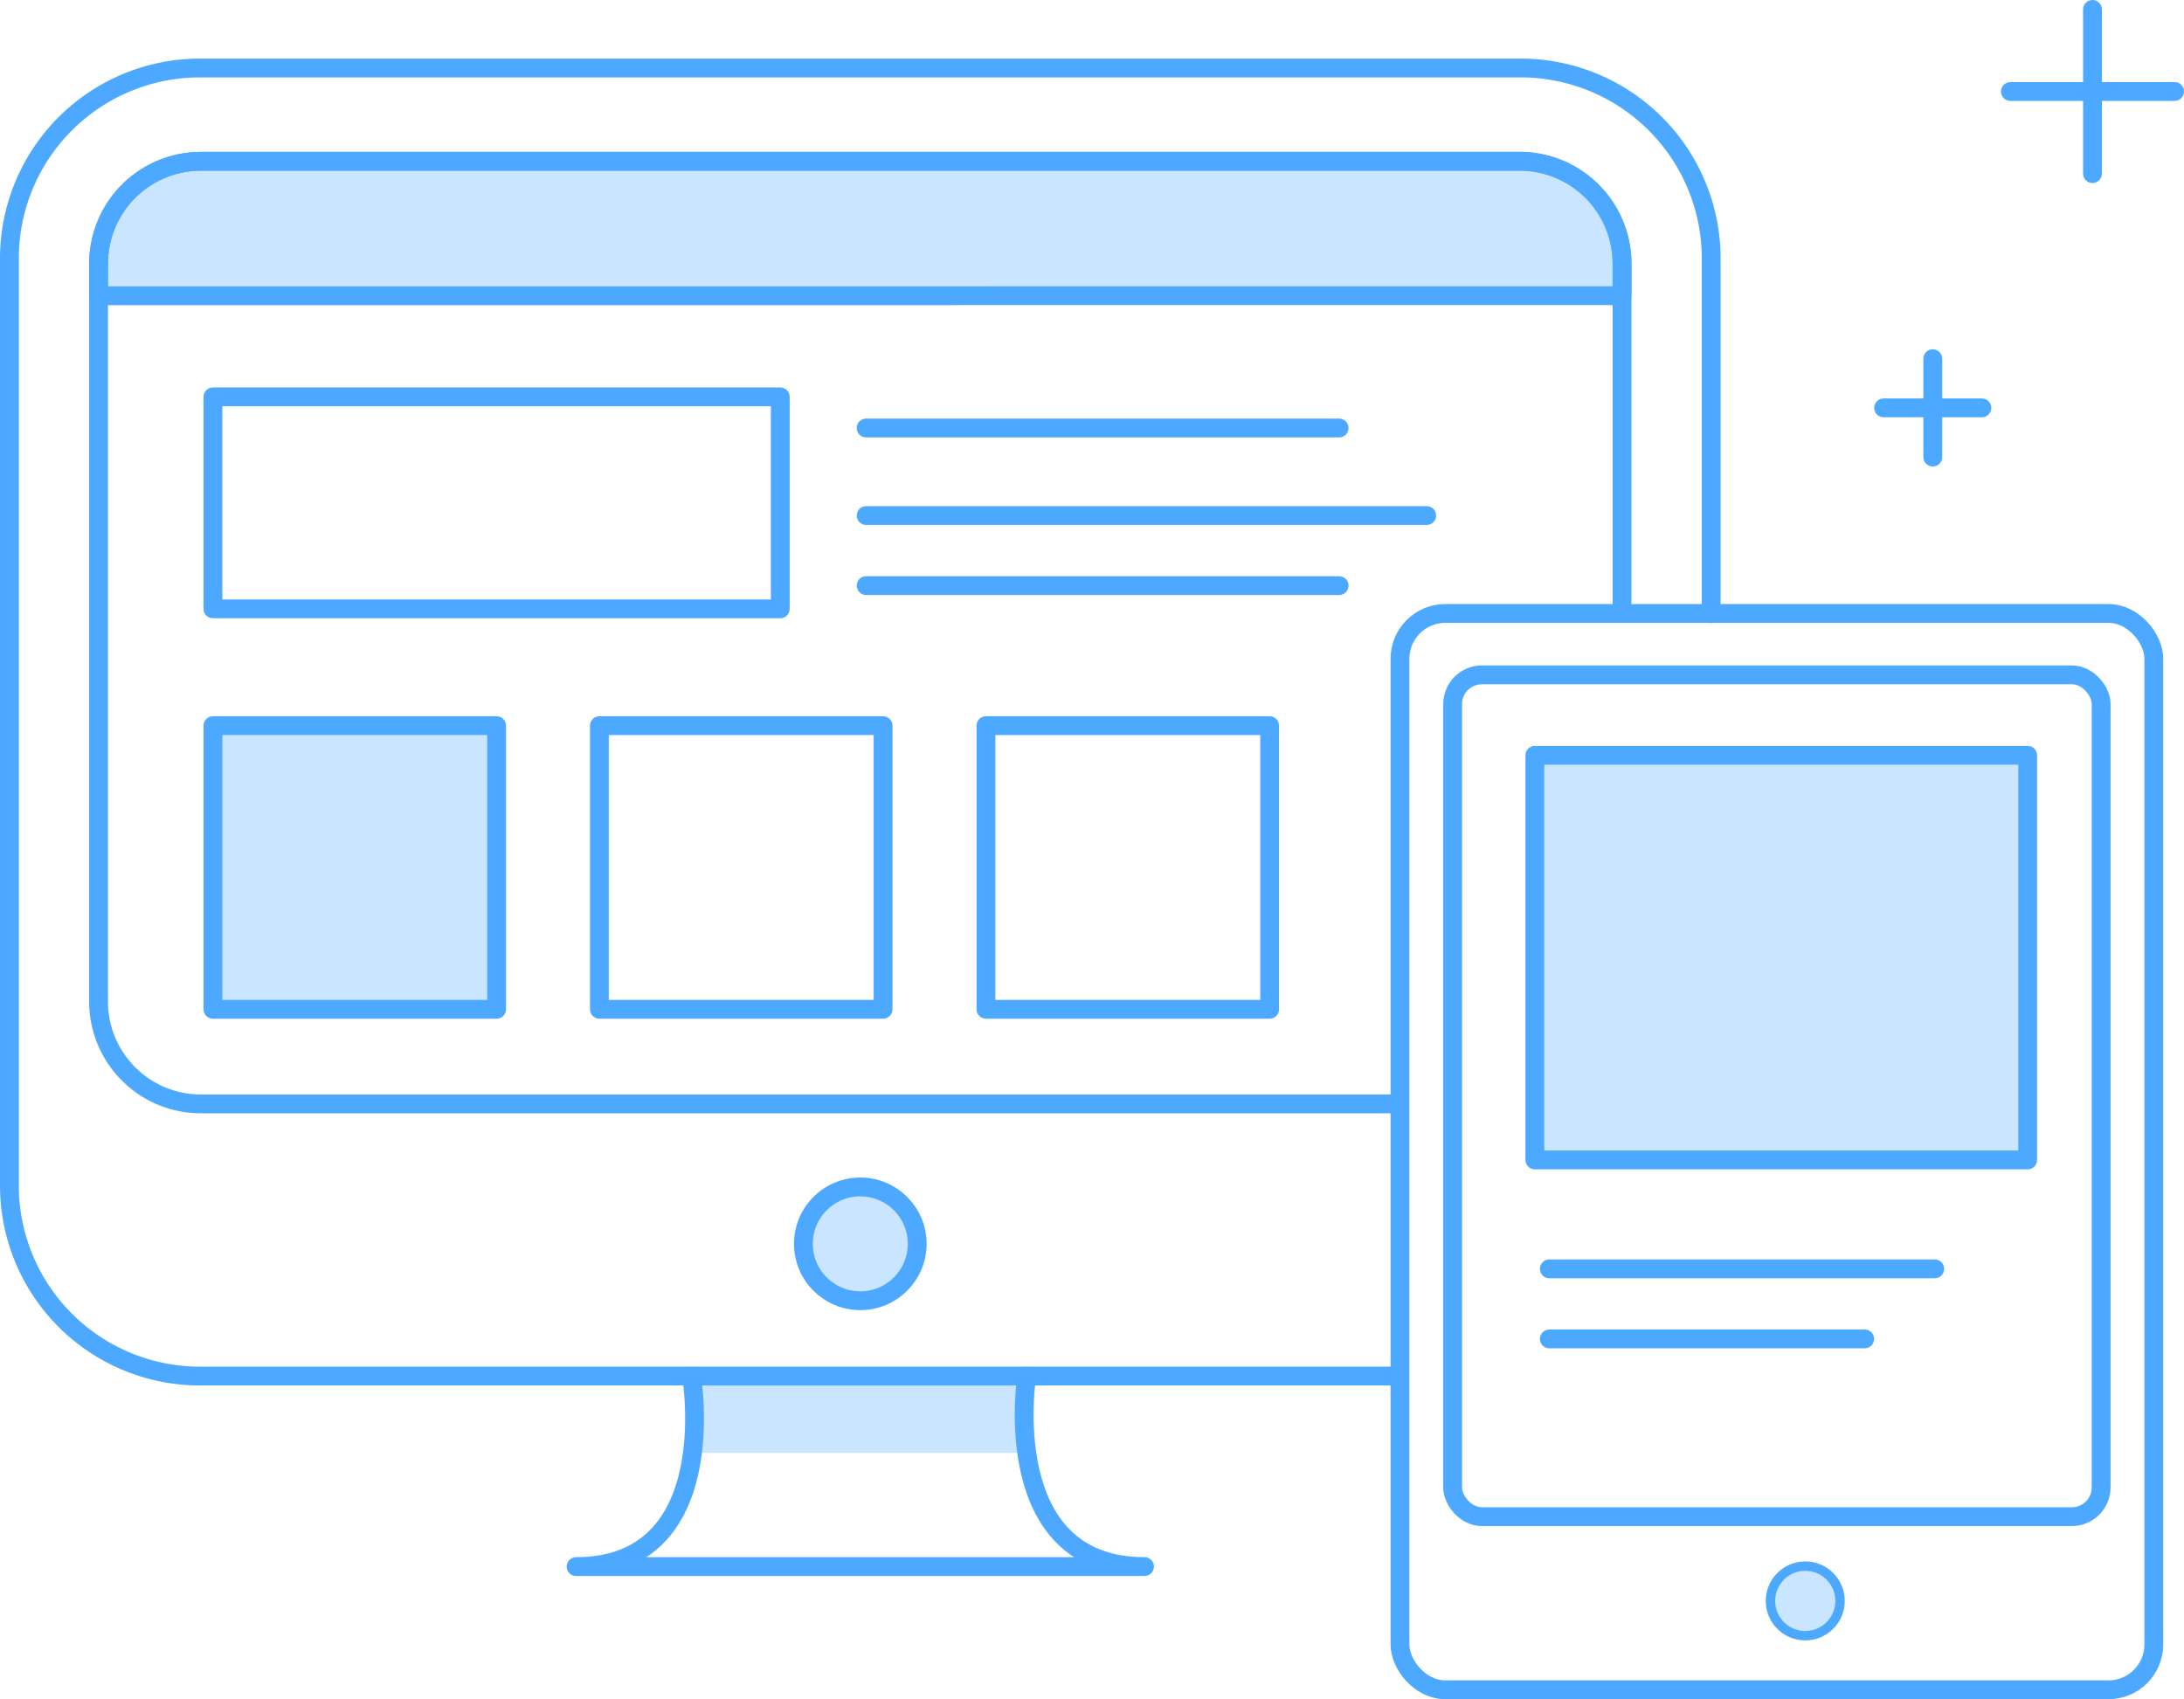 <svg xmlns="http://www.w3.org/2000/svg" viewBox="0 0 232.21 180.68"><defs><style>.cls-1{fill:#4ca9ff;opacity:0.3;}.cls-2,.cls-3{fill:none;stroke:#4ca9ff;stroke-linecap:round;stroke-linejoin:round;}.cls-2{stroke-width:2px;}</style></defs><title>design</title><g id="Слой_2" data-name="Слой 2"><g id="Layer_1" data-name="Layer 1"><rect class="cls-1" x="22.64" y="77.16" width="30.16" height="30.16"/><circle class="cls-1" cx="91.47" cy="132.26" r="6.05"/><circle class="cls-1" cx="191.94" cy="170.23" r="3.7"/><rect class="cls-1" x="163.26" y="80.31" width="51.95" height="43.03"/><circle class="cls-2" cx="91.47" cy="132.26" r="6.05"/><circle class="cls-3" cx="191.94" cy="170.23" r="3.7"/><rect class="cls-2" x="22.64" y="77.16" width="30.16" height="30.16"/><rect class="cls-2" x="163.19" y="80.31" width="52.4" height="43.03"/><rect class="cls-1" x="73.67" y="146.1" width="35.23" height="8.39"/><path class="cls-2" d="M148.78,146.32H21.2A20.26,20.26,0,0,1,1,126.11V27.44A20.26,20.26,0,0,1,21.2,7.23H161.74a20.26,20.26,0,0,1,20.2,20.2V65.24"/><path class="cls-2" d="M148.78,117.38H21.33a10.88,10.88,0,0,1-10.85-10.85V28A10.89,10.89,0,0,1,21.33,17.15H161.6A10.88,10.88,0,0,1,172.46,28V64.37"/><path class="cls-1" d="M10.48,31.45V28A10.89,10.89,0,0,1,21.33,17.15H161.6A10.88,10.88,0,0,1,172.46,28v3.44Z"/><path class="cls-2" d="M10.48,31.45V28A10.89,10.89,0,0,1,21.33,17.15H161.6A10.88,10.88,0,0,1,172.46,28v3.44Z"/><path class="cls-2" d="M109.16,146.34s-3.19,20.24,12.53,20.24H61.25c15.72,0,12.28-20.23,12.28-20.23"/><rect class="cls-2" x="22.64" y="42.2" width="60.32" height="22.54"/><line class="cls-2" x1="92.09" y1="45.51" x2="142.38" y2="45.51"/><line class="cls-2" x1="92.09" y1="54.82" x2="151.69" y2="54.82"/><line class="cls-2" x1="92.09" y1="62.27" x2="142.38" y2="62.27"/><rect class="cls-2" x="63.73" y="77.16" width="30.16" height="30.16"/><rect class="cls-2" x="104.83" y="77.16" width="30.16" height="30.16"/><rect class="cls-2" x="148.85" y="65.23" width="80.15" height="114.45" rx="4.82" ry="4.82"/><rect class="cls-2" x="154.45" y="71.76" width="68.95" height="89.51" rx="3.11" ry="3.11"/><line class="cls-2" x1="164.73" y1="134.92" x2="205.71" y2="134.92"/><line class="cls-2" x1="164.73" y1="142.37" x2="198.26" y2="142.37"/><line class="cls-2" x1="205.5" y1="38.14" x2="205.5" y2="48.6"/><line class="cls-2" x1="210.72" y1="43.37" x2="200.27" y2="43.37"/><line class="cls-2" x1="222.48" y1="1" x2="222.48" y2="18.46"/><line class="cls-2" x1="231.21" y1="9.73" x2="213.75" y2="9.73"/></g></g></svg>
